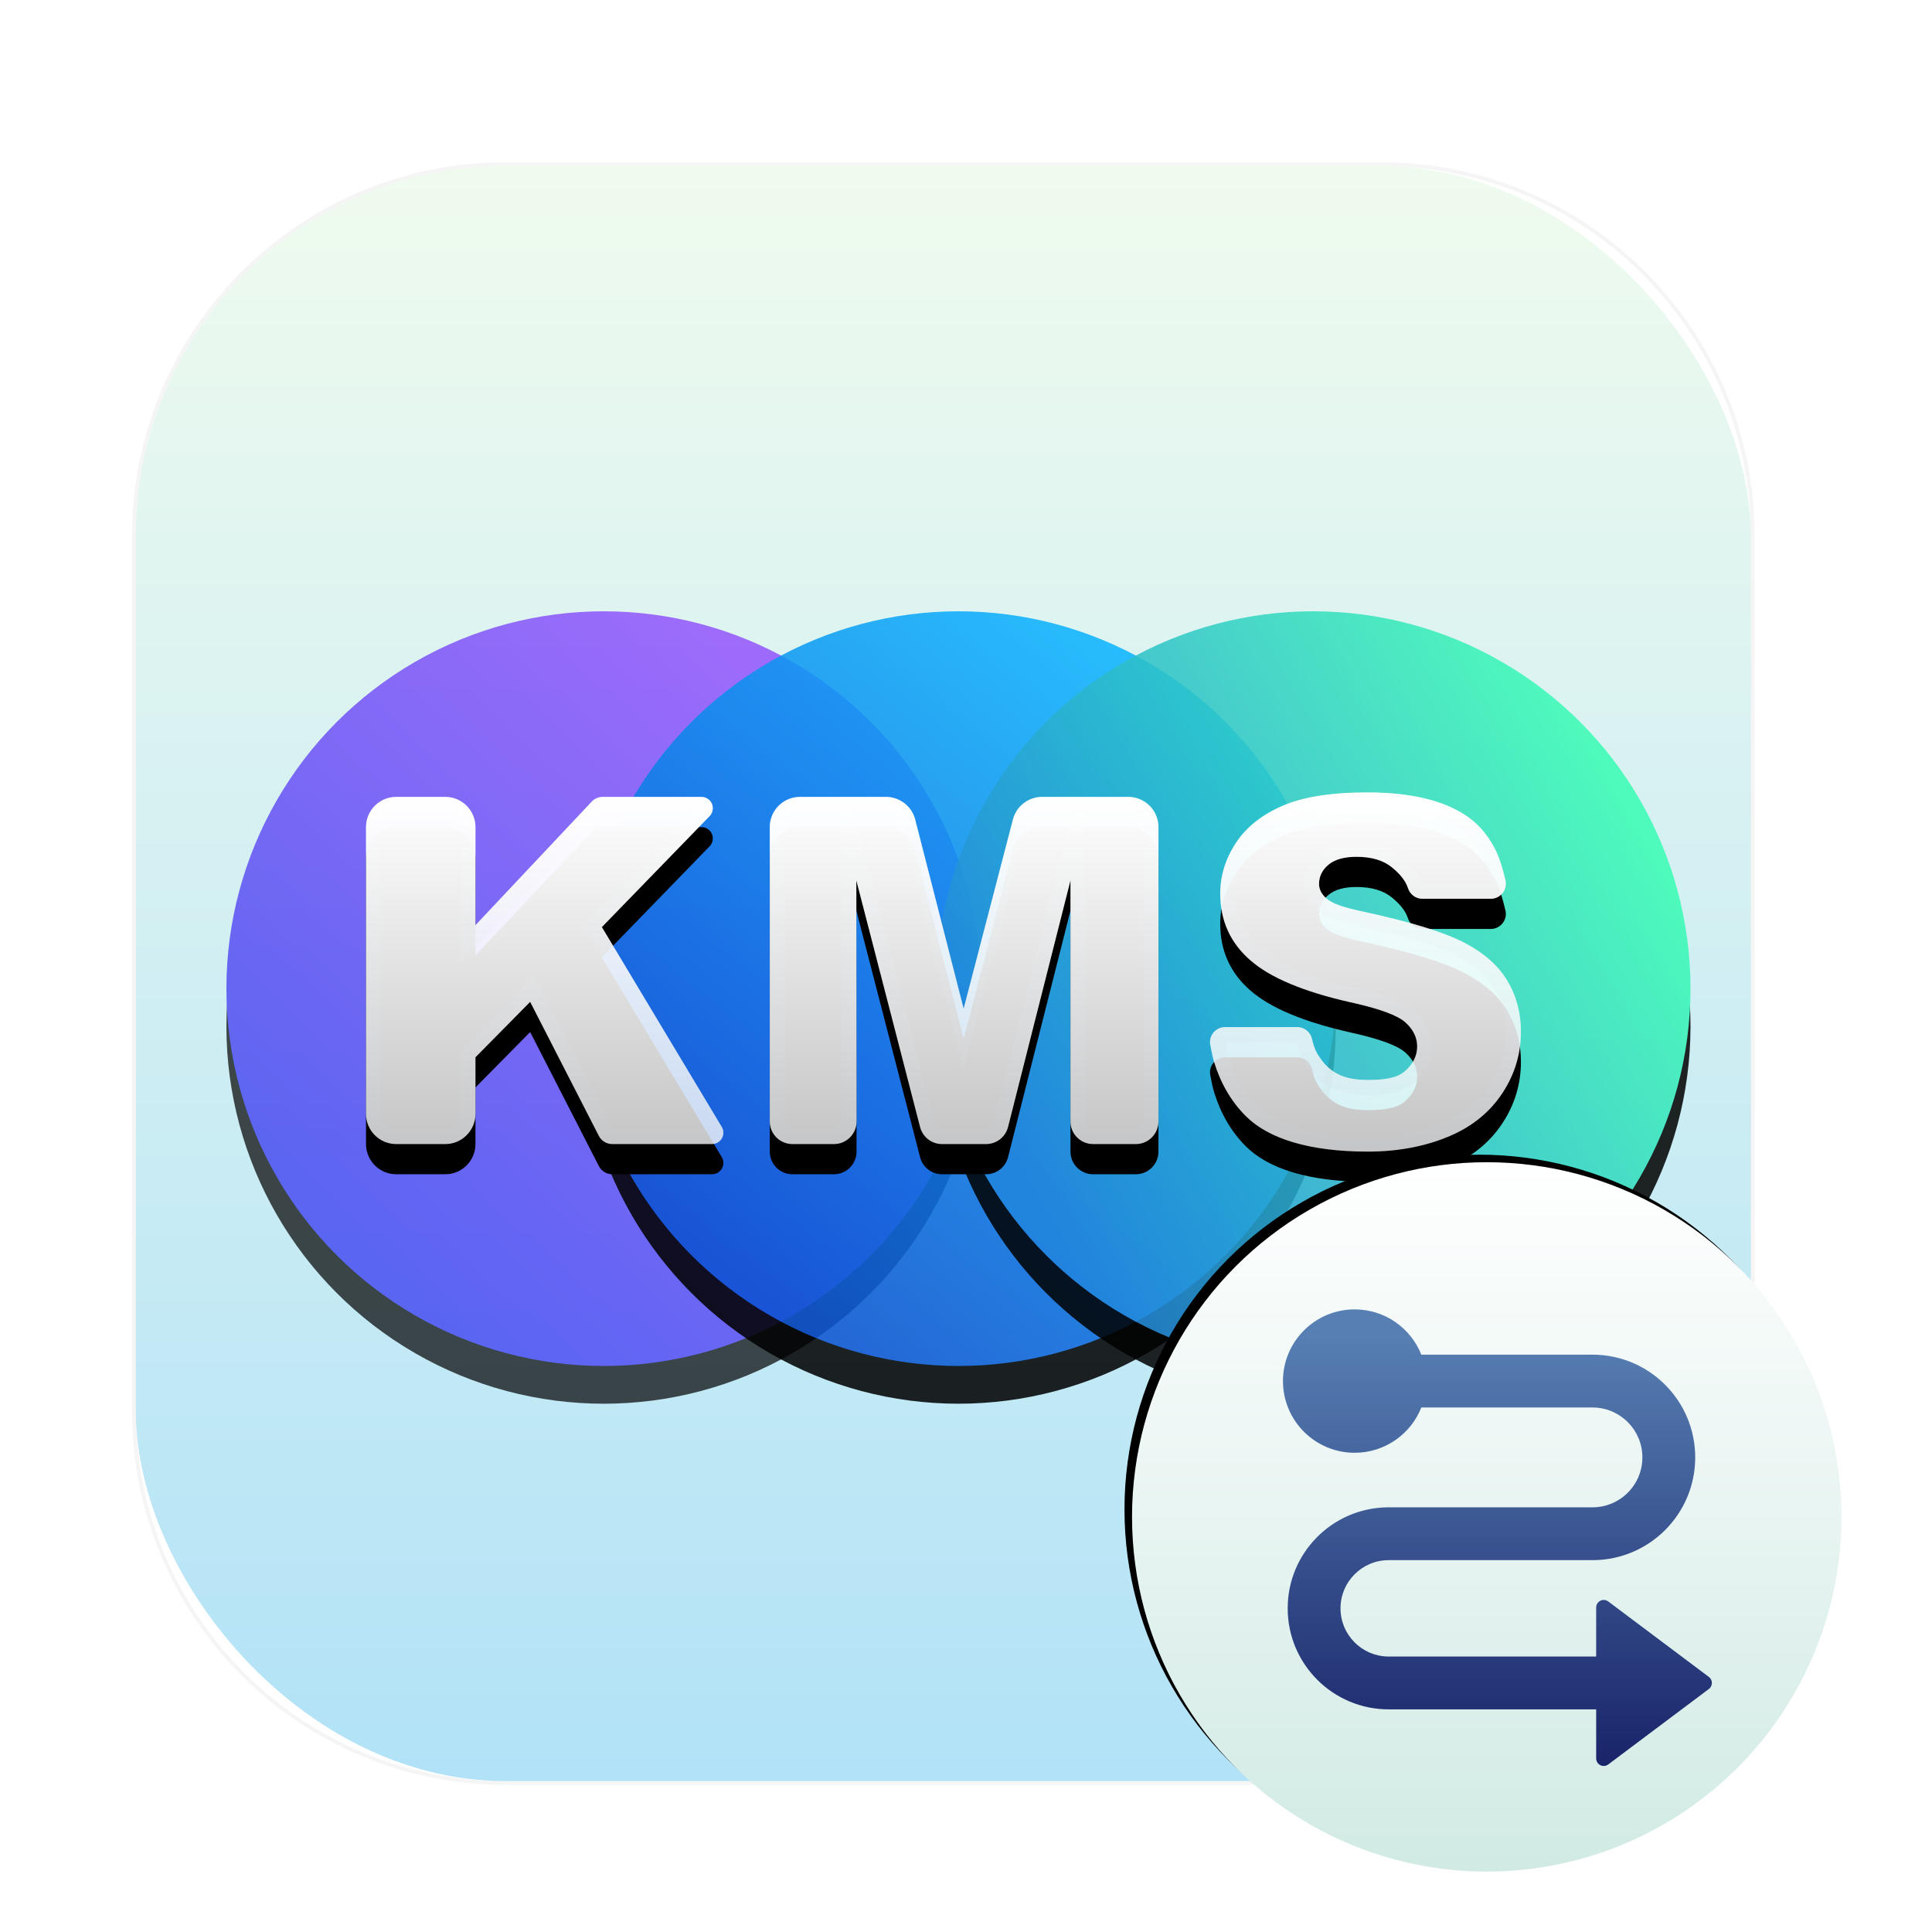 <svg xmlns="http://www.w3.org/2000/svg" xmlns:xlink="http://www.w3.org/1999/xlink" width="512" height="512" viewBox="0 0 512 512">
  <defs>
    <filter id="kmsclient-a" width="126.7%" height="126.7%" x="-11.9%" y="-11.9%" filterUnits="objectBoundingBox">
      <feOffset dy="8" in="SourceAlpha" result="shadowOffsetOuter1"/>
      <feGaussianBlur in="shadowOffsetOuter1" result="shadowBlurOuter1" stdDeviation="10"/>
      <feColorMatrix in="shadowBlurOuter1" result="shadowMatrixOuter1" values="0 0 0 0 0   0 0 0 0 0   0 0 0 0 0  0 0 0 0.2 0"/>
      <feMerge>
        <feMergeNode in="shadowMatrixOuter1"/>
        <feMergeNode in="SourceGraphic"/>
      </feMerge>
    </filter>
    <linearGradient id="kmsclient-b" x1="50%" x2="50%" y1="0%" y2="100%">
      <stop offset="0%" stop-color="#F0FBEE"/>
      <stop offset="100%" stop-color="#B1E2F7"/>
    </linearGradient>
    <linearGradient id="kmsclient-e" x1="80.797%" x2="16.842%" y1="17.938%" y2="83.862%">
      <stop offset="0%" stop-color="#8333FF"/>
      <stop offset="100%" stop-color="#2D2DF0"/>
    </linearGradient>
    <circle id="kmsclient-d" cx="100" cy="100" r="100"/>
    <filter id="kmsclient-c" width="129%" height="129%" x="-14.5%" y="-9.5%" filterUnits="objectBoundingBox">
      <feOffset dy="10" in="SourceAlpha" result="shadowOffsetOuter1"/>
      <feGaussianBlur in="shadowOffsetOuter1" result="shadowBlurOuter1" stdDeviation="8"/>
      <feColorMatrix in="shadowBlurOuter1" values="0 0 0 0 0   0 0 0 0 0.035   0 0 0 0 0.298  0 0 0 0.15 0"/>
    </filter>
    <linearGradient id="kmsclient-h" x1="77.514%" x2="18.075%" y1="10.345%" y2="87.056%">
      <stop offset="0%" stop-color="#0AB4FF"/>
      <stop offset="100%" stop-color="#0A51D0"/>
    </linearGradient>
    <circle id="kmsclient-g" cx="194" cy="100" r="100"/>
    <filter id="kmsclient-f" width="129%" height="129%" x="-14.5%" y="-9.5%" filterUnits="objectBoundingBox">
      <feOffset dy="10" in="SourceAlpha" result="shadowOffsetOuter1"/>
      <feGaussianBlur in="shadowOffsetOuter1" result="shadowBlurOuter1" stdDeviation="8"/>
      <feColorMatrix in="shadowBlurOuter1" values="0 0 0 0 0   0 0 0 0 0.035   0 0 0 0 0.298  0 0 0 0.15 0"/>
    </filter>
    <linearGradient id="kmsclient-k" x1="92.831%" x2="11.074%" y1="28.169%" y2="75.209%">
      <stop offset="0%" stop-color="#37FBB3"/>
      <stop offset="100%" stop-color="#2184DC"/>
    </linearGradient>
    <circle id="kmsclient-j" cx="288" cy="100" r="100"/>
    <filter id="kmsclient-i" width="129%" height="129%" x="-14.5%" y="-9.5%" filterUnits="objectBoundingBox">
      <feOffset dy="10" in="SourceAlpha" result="shadowOffsetOuter1"/>
      <feGaussianBlur in="shadowOffsetOuter1" result="shadowBlurOuter1" stdDeviation="8"/>
      <feColorMatrix in="shadowBlurOuter1" values="0 0 0 0 0.072   0 0 0 0 0.236   0 0 0 0 0.181  0 0 0 0.15 0"/>
    </filter>
    <linearGradient id="kmsclient-n" x1="55.547%" x2="55.547%" y1="0%" y2="100%">
      <stop offset="0%" stop-color="#FFF"/>
      <stop offset="100%" stop-color="#FFF" stop-opacity=".769"/>
    </linearGradient>
    <path id="kmsclient-m" d="M91,252.188 L91,237.188 L91,237.188 L105.5,222.5 L123.698,258.012 C124.382,259.347 125.757,260.188 127.257,260.188 L153.701,260.188 C155.358,260.188 156.701,258.844 156.701,257.188 C156.701,256.644 156.554,256.11 156.274,255.644 L124.5,202.688 L124.5,202.688 L153.058,173.277 C154.212,172.089 154.184,170.189 152.995,169.035 C152.435,168.492 151.686,168.188 150.905,168.188 L124.728,168.188 C123.625,168.188 122.571,168.643 121.815,169.446 L91,202.188 L91,202.188 L91,176.188 C91,171.769 87.418,168.188 83,168.188 L70,168.188 C65.582,168.188 62,171.769 62,176.188 L62,252.188 C62,256.606 65.582,260.188 70,260.188 L83,260.188 C87.418,260.188 91,256.606 91,252.188 Z M191.995,254.188 L191.938,190.312 L191.938,190.312 L208.837,255.689 C209.522,258.337 211.911,260.188 214.646,260.188 L226.33,260.188 C229.076,260.188 231.472,258.322 232.146,255.66 L248.688,190.312 L248.688,190.312 L248.688,254.188 C248.688,257.501 251.374,260.188 254.688,260.188 L266,260.188 C269.314,260.188 272,257.501 272,254.188 L272,176.188 C272,171.769 268.418,168.188 264,168.188 L241.183,168.188 C237.541,168.188 234.359,170.647 233.441,174.17 L220.375,224.312 L220.375,224.312 L207.541,174.203 C206.634,170.663 203.445,168.188 199.791,168.188 L177,168.188 C172.582,168.188 169,171.769 169,176.188 L169,254.188 C169,257.501 171.686,260.188 175,260.188 L186,260.188 C189.314,260.193 192,257.507 192,254.193 C192,254.191 192,254.189 191.995,254.188 Z M327.5,262.188 C336.375,262.188 343.729,260.469 349.562,257.906 C355.396,255.344 359.938,251.583 363.188,246.625 C366.438,241.667 368.062,236.25 368.062,230.375 C368.062,225.375 366.844,220.854 364.406,216.812 C361.969,212.771 358.073,209.385 352.719,206.656 C347.365,203.927 338.5,201.229 326.125,198.562 C321.125,197.521 317.958,196.396 316.625,195.188 C315.25,194.021 314.562,192.708 314.562,191.25 C314.562,189.25 315.396,187.552 317.062,186.156 C318.729,184.76 321.208,184.062 324.5,184.062 C328.5,184.062 331.635,185 333.906,186.875 C335.218,187.958 336.479,189.188 337.445,190.829 C337.682,191.231 337.93,191.797 338.191,192.529 C338.759,194.123 340.267,195.188 341.959,195.188 L360.064,195.188 C362.273,195.188 364.064,193.397 364.064,191.188 C364.064,190.878 364.028,190.57 363.957,190.268 C363.18,186.979 362.401,184.508 361.62,182.857 C359.788,178.982 357.285,175.792 354.094,173.531 C347.948,169.177 339.021,167 327.312,167 C317.771,167 310.26,168.198 304.781,170.594 C299.302,172.99 295.198,176.281 292.469,180.469 C289.74,184.656 288.375,189.104 288.375,193.812 C288.375,200.979 291.042,206.875 296.375,211.5 C301.667,216.125 310.521,219.833 322.938,222.625 C330.521,224.292 335.354,226.062 337.438,227.938 C339.521,229.812 340.562,231.938 340.562,234.312 C340.562,236.812 339.469,239.01 337.281,240.906 C335.094,242.802 331.542,243.188 327.5,243.188 C322.083,243.188 318.354,241.896 315.438,238.188 C314.759,237.319 314.185,236.446 313.702,235.457 C313.371,234.779 313.024,233.704 312.662,232.232 C312.222,230.444 310.619,229.188 308.778,229.188 L289.665,229.188 C287.456,229.188 285.665,230.978 285.665,233.188 C285.665,233.423 285.686,233.659 285.728,233.891 C286.072,235.818 286.42,237.357 286.774,238.507 C288.455,243.979 291.227,248.852 295.125,252.75 C301.125,258.75 311.917,262.188 327.5,262.188 Z"/>
    <filter id="kmsclient-l" width="114.4%" height="146.2%" x="-7.2%" y="-14.7%" filterUnits="objectBoundingBox">
      <feOffset dy="8" in="SourceAlpha" result="shadowOffsetOuter1"/>
      <feGaussianBlur in="shadowOffsetOuter1" result="shadowBlurOuter1" stdDeviation="6"/>
      <feColorMatrix in="shadowBlurOuter1" values="0 0 0 0 0   0 0 0 0 0   0 0 0 0 0  0 0 0 0.1 0"/>
    </filter>
    <linearGradient id="kmsclient-o" x1="53.569%" x2="53.569%" y1="3.289%" y2="102.766%">
      <stop offset="0%" stop-color="#FFF" stop-opacity=".3"/>
      <stop offset="100%" stop-color="#BFCED6" stop-opacity=".138"/>
    </linearGradient>
    <linearGradient id="kmsclient-r" x1="50%" x2="50%" y1="0%" y2="100%">
      <stop offset="0%" stop-color="#FFF"/>
      <stop offset="100%" stop-color="#D1EAE4"/>
      <stop offset="100%" stop-color="#EDF2DE"/>
    </linearGradient>
    <circle id="kmsclient-q" cx="94" cy="94" r="94"/>
    <filter id="kmsclient-p" width="125%" height="125%" x="-13.6%" y="-13.6%" filterUnits="objectBoundingBox">
      <feOffset dx="-2" dy="-2" in="SourceAlpha" result="shadowOffsetOuter1"/>
      <feGaussianBlur in="shadowOffsetOuter1" result="shadowBlurOuter1" stdDeviation="7.5"/>
      <feColorMatrix in="shadowBlurOuter1" values="0 0 0 0 0   0 0 0 0 0   0 0 0 0 0  0 0 0 0.1 0"/>
    </filter>
    <linearGradient id="kmsclient-s" x1="50%" x2="50%" y1="6.026%" y2="100%">
      <stop offset="0%" stop-color="#577FB3"/>
      <stop offset="100%" stop-color="#192469"/>
    </linearGradient>
  </defs>
  <g fill="none" fill-rule="evenodd" filter="url(#kmsclient-a)" transform="translate(35 35)">
    <rect width="428" height="428" x="1" y="1" fill="url(#kmsclient-b)" rx="98"/>
    <path fill="#000" fill-opacity=".04" fill-rule="nonzero" d="M331,0 L99,0 C44.324,0 0,44.324 0,99 L0,331 C0,385.676 44.324,430 99,430 L331,430 C385.676,430 430,385.676 430,331 L430,99 C430,44.324 385.676,0 331,0 Z M331,1 C385.124,1 429,44.876 429,99 L429,331 C429,385.124 385.124,429 331,429 L99,429 C44.876,429 1,385.124 1,331 L1,99 C1,44.876 44.876,1 99,1 L331,1 Z"/>
    <g transform="translate(25 119)">
      <g fill-rule="nonzero" opacity=".704">
        <use fill="#000" filter="url(#kmsclient-c)" xlink:href="#kmsclient-d"/>
        <use fill="url(#kmsclient-e)" xlink:href="#kmsclient-d"/>
      </g>
      <g fill-rule="nonzero" opacity=".86">
        <use fill="#000" filter="url(#kmsclient-f)" xlink:href="#kmsclient-g"/>
        <use fill="url(#kmsclient-h)" xlink:href="#kmsclient-g"/>
      </g>
      <g opacity=".855">
        <use fill="#000" filter="url(#kmsclient-i)" xlink:href="#kmsclient-j"/>
        <use fill="url(#kmsclient-k)" xlink:href="#kmsclient-j"/>
      </g>
    </g>
    <g fill-rule="nonzero">
      <use fill="#000" filter="url(#kmsclient-l)" xlink:href="#kmsclient-m"/>
      <use fill="url(#kmsclient-n)" xlink:href="#kmsclient-m"/>
    </g>
    <path fill="url(#kmsclient-o)" fill-rule="nonzero" d="M317.062,186.156 C315.396,187.552 314.562,189.25 314.562,191.25 C314.562,192.623 315.171,193.866 316.389,194.98 L316.625,195.188 C317.875,196.32 320.736,197.38 325.209,198.366 L326.125,198.562 C338.5,201.229 347.365,203.927 352.719,206.656 C358.073,209.385 361.969,212.771 364.406,216.812 C366.844,220.854 368.062,225.375 368.062,230.375 C368.062,236.25 366.438,241.667 363.188,246.625 C359.938,251.583 355.396,255.344 349.562,257.906 C343.901,260.393 336.806,262.086 328.279,262.183 L327.5,262.188 C311.917,262.188 301.125,258.75 295.125,252.75 C291.227,248.852 288.455,243.979 286.774,238.507 C286.42,237.357 286.072,235.818 285.728,233.891 C285.686,233.659 285.665,233.423 285.665,233.188 C285.665,231.045 287.349,229.296 289.466,229.192 L289.665,229.188 L308.778,229.188 C310.619,229.188 312.222,230.444 312.662,232.232 L312.828,232.883 C313.13,234.025 313.422,234.883 313.702,235.457 C314.185,236.446 314.759,237.319 315.438,238.188 C318.354,241.896 322.083,243.188 327.5,243.188 C331.542,243.188 335.094,242.802 337.281,240.906 C339.469,239.01 340.562,236.812 340.562,234.312 C340.562,231.938 339.521,229.812 337.438,227.938 C335.354,226.062 330.521,224.292 322.938,222.625 L321.521,222.299 C309.845,219.547 301.463,215.947 296.375,211.5 C291.042,206.875 288.375,200.979 288.375,193.812 C288.375,189.104 289.74,184.656 292.469,180.469 C295.198,176.281 299.302,172.99 304.781,170.594 C310.116,168.261 317.377,167.064 326.563,167.002 L327.312,167 C339.021,167 347.948,169.177 354.094,173.531 C357.285,175.792 359.788,178.982 361.62,182.857 C362.401,184.508 363.18,186.979 363.957,190.268 C364.028,190.57 364.064,190.878 364.064,191.188 C364.064,193.33 362.38,195.079 360.263,195.183 L360.064,195.188 L341.959,195.188 C340.267,195.188 338.759,194.123 338.191,192.529 C337.93,191.797 337.682,191.231 337.445,190.829 C336.479,189.188 335.218,187.958 333.906,186.875 C331.635,185 328.5,184.062 324.5,184.062 C321.208,184.062 318.729,184.76 317.062,186.156 Z M191.938,190.312 L191.995,254.188 L192,254.193 C192,257.431 189.434,260.07 186.225,260.184 L186,260.188 L175,260.188 C171.762,260.188 169.122,257.622 169.004,254.412 L169,254.188 L169,176.188 C169,171.853 172.448,168.323 176.751,168.191 L177,168.188 L199.791,168.188 C203.358,168.188 206.482,170.547 207.472,173.952 L207.541,174.203 L220.375,224.312 L233.441,174.17 C234.337,170.732 237.387,168.308 240.917,168.192 L241.183,168.188 L264,168.188 C268.335,168.188 271.865,171.635 271.996,175.938 L272,176.188 L272,254.188 C272,257.426 269.434,260.065 266.225,260.183 L266,260.188 L254.688,260.188 C251.449,260.188 248.81,257.622 248.692,254.412 L248.688,254.188 L248.688,190.312 L232.146,255.66 C231.493,258.242 229.22,260.074 226.578,260.182 L226.33,260.188 L214.646,260.188 C211.994,260.188 209.667,258.448 208.904,255.928 L208.837,255.689 L191.938,190.312 Z M91,237.188 L91,252.188 C91,256.522 87.552,260.052 83.249,260.184 L83,260.188 L70,260.188 C65.665,260.188 62.135,256.74 62.004,252.437 L62,252.188 L62,176.188 C62,171.853 65.448,168.323 69.751,168.191 L70,168.188 L83,168.188 C87.335,168.188 90.865,171.635 90.996,175.938 L91,176.188 L91,202.188 L121.815,169.446 C122.517,168.7 123.476,168.254 124.493,168.194 L124.728,168.188 L150.905,168.188 C151.686,168.188 152.435,168.492 152.995,169.035 C154.136,170.143 154.208,171.938 153.19,173.131 L153.058,173.277 L124.5,202.688 L156.274,255.644 C156.554,256.11 156.701,256.644 156.701,257.188 C156.701,258.785 155.453,260.091 153.878,260.182 L153.701,260.188 L127.257,260.188 C125.828,260.188 124.513,259.425 123.8,258.199 L123.698,258.012 L105.5,222.5 L91,237.188 Z M327.312,171 C318.277,171 311.287,172.115 306.384,174.259 C301.589,176.355 298.101,179.153 295.82,182.653 C293.508,186.201 292.375,189.892 292.375,193.812 C292.375,199.825 294.542,204.616 299.007,208.488 C303.705,212.594 311.99,216.064 323.796,218.718 C332.036,220.529 337.348,222.475 340.113,224.964 C343.003,227.565 344.562,230.746 344.562,234.312 C344.562,238.025 342.931,241.303 339.901,243.929 C337.006,246.438 333.26,247.188 327.5,247.188 C320.702,247.188 315.933,245.288 312.286,240.651 C311.405,239.524 310.698,238.42 310.108,237.213 C309.662,236.301 309.267,235.113 308.876,233.578 L308.778,233.187 L289.665,233.188 L289.739,233.592 C290.032,235.18 290.321,236.434 290.597,237.332 C292.128,242.314 294.609,246.577 297.953,249.922 C303.233,255.201 313.245,258.188 327.5,258.188 C335.293,258.188 342.17,256.785 347.954,254.244 C353.091,251.987 357.025,248.73 359.842,244.432 C362.666,240.124 364.062,235.469 364.062,230.375 C364.062,226.092 363.037,222.287 360.981,218.878 C358.957,215.522 355.627,212.629 350.902,210.22 C345.927,207.684 337.346,205.072 325.309,202.478 C319.8,201.331 316.199,200.076 314.129,198.318 L313.785,198.018 C311.72,196.167 310.562,193.857 310.562,191.25 C310.562,188.037 311.941,185.228 314.494,183.09 C316.975,181.012 320.347,180.062 324.5,180.062 C329.366,180.062 333.398,181.268 336.453,183.791 C338.353,185.359 339.762,186.882 340.892,188.799 C341.228,189.371 341.534,190.043 341.832,190.839 L341.959,191.188 L360.064,191.188 L359.956,190.738 L359.742,189.874 C359.137,187.498 358.547,185.716 358.004,184.567 C356.415,181.207 354.322,178.595 351.781,176.795 C346.404,172.986 338.262,171 327.312,171 Z M83,172.187 L70,172.187 C67.858,172.187 66.109,173.871 66.005,175.988 L66,176.188 L66,252.188 C66,254.33 67.684,256.079 69.8,256.183 L70,256.188 L83,256.188 C85.142,256.188 86.891,254.504 86.995,252.387 L87,252.188 L87,235.546 L106.538,215.755 L127.257,256.188 L151.935,256.188 L119.487,202.108 L148.539,172.187 L124.728,172.187 L87,212.274 L87,176.188 C87,174.112 85.42,172.406 83.397,172.207 L83.2,172.192 L83,172.187 Z M264,172.187 L252.687,172.187 L252.688,254.188 C252.688,255.242 253.503,256.106 254.538,256.182 L254.688,256.188 L266,256.188 C267.054,256.188 267.918,255.372 267.995,254.337 L268,254.188 L268,176.188 C268,173.978 266.209,172.187 264,172.187 Z M199.791,172.187 L191.383,172.187 L212.71,254.688 C212.925,255.519 213.643,256.114 214.487,256.181 L214.646,256.188 L226.33,256.188 C227.191,256.188 227.949,255.637 228.223,254.832 L228.268,254.678 L249.149,172.187 L241.183,172.187 C239.429,172.187 237.889,173.328 237.367,174.985 L237.312,175.179 L220.342,240.304 L203.666,175.195 C203.212,173.425 201.618,172.187 199.791,172.187 Z M187.921,172.187 L177,172.187 C174.858,172.187 173.109,173.871 173.005,175.988 L173,176.188 L173,254.188 C173,255.242 173.816,256.106 174.851,256.182 L175,256.188 L186.006,256.188 C187.007,256.189 187.836,255.452 187.978,254.488 L187.994,254.274 L187.921,172.187 Z"/>
    <g fill-rule="nonzero" transform="translate(265 265)">
      <use fill="#000" filter="url(#kmsclient-p)" xlink:href="#kmsclient-q"/>
      <use fill="url(#kmsclient-r)" xlink:href="#kmsclient-q"/>
      <path fill="url(#kmsclient-s)" d="M76.669,65 C73.882,72.029 67.021,77 59,77 C48.507,77 40,68.493 40,58 C40,47.507 48.507,39 59,39 C67.022,39 73.882,43.971 76.669,51.001 L122.023,51 C137.06,51 149.25,63.19 149.25,78.227 C149.25,93.114 137.303,105.21 122.473,105.451 L122.023,105.455 L68.023,105.455 C60.969,105.455 55.25,111.173 55.25,118.227 C55.25,125.179 60.804,130.834 67.717,130.996 L68.023,131 L123,131 L123,118 C123,117.629 123.103,117.267 123.296,116.953 L123.4,116.8 C124.063,115.916 125.316,115.737 126.2,116.4 L126.2,116.4 L152.867,136.4 C153.018,136.514 153.153,136.648 153.267,136.8 C153.929,137.684 153.75,138.937 152.867,139.6 L152.867,139.6 L126.2,159.6 C125.854,159.86 125.433,160 125,160 C123.895,160 123,159.105 123,158 L123,158 L123,145 L68.023,145 C53.237,145 41.25,133.013 41.25,118.227 C41.25,103.589 52.998,91.695 67.58,91.458 L68.023,91.455 L122.023,91.455 C129.328,91.455 135.25,85.532 135.25,78.227 C135.25,71.026 129.496,65.169 122.335,65.004 L122.023,65 Z"/>
    </g>
  </g>
</svg>
